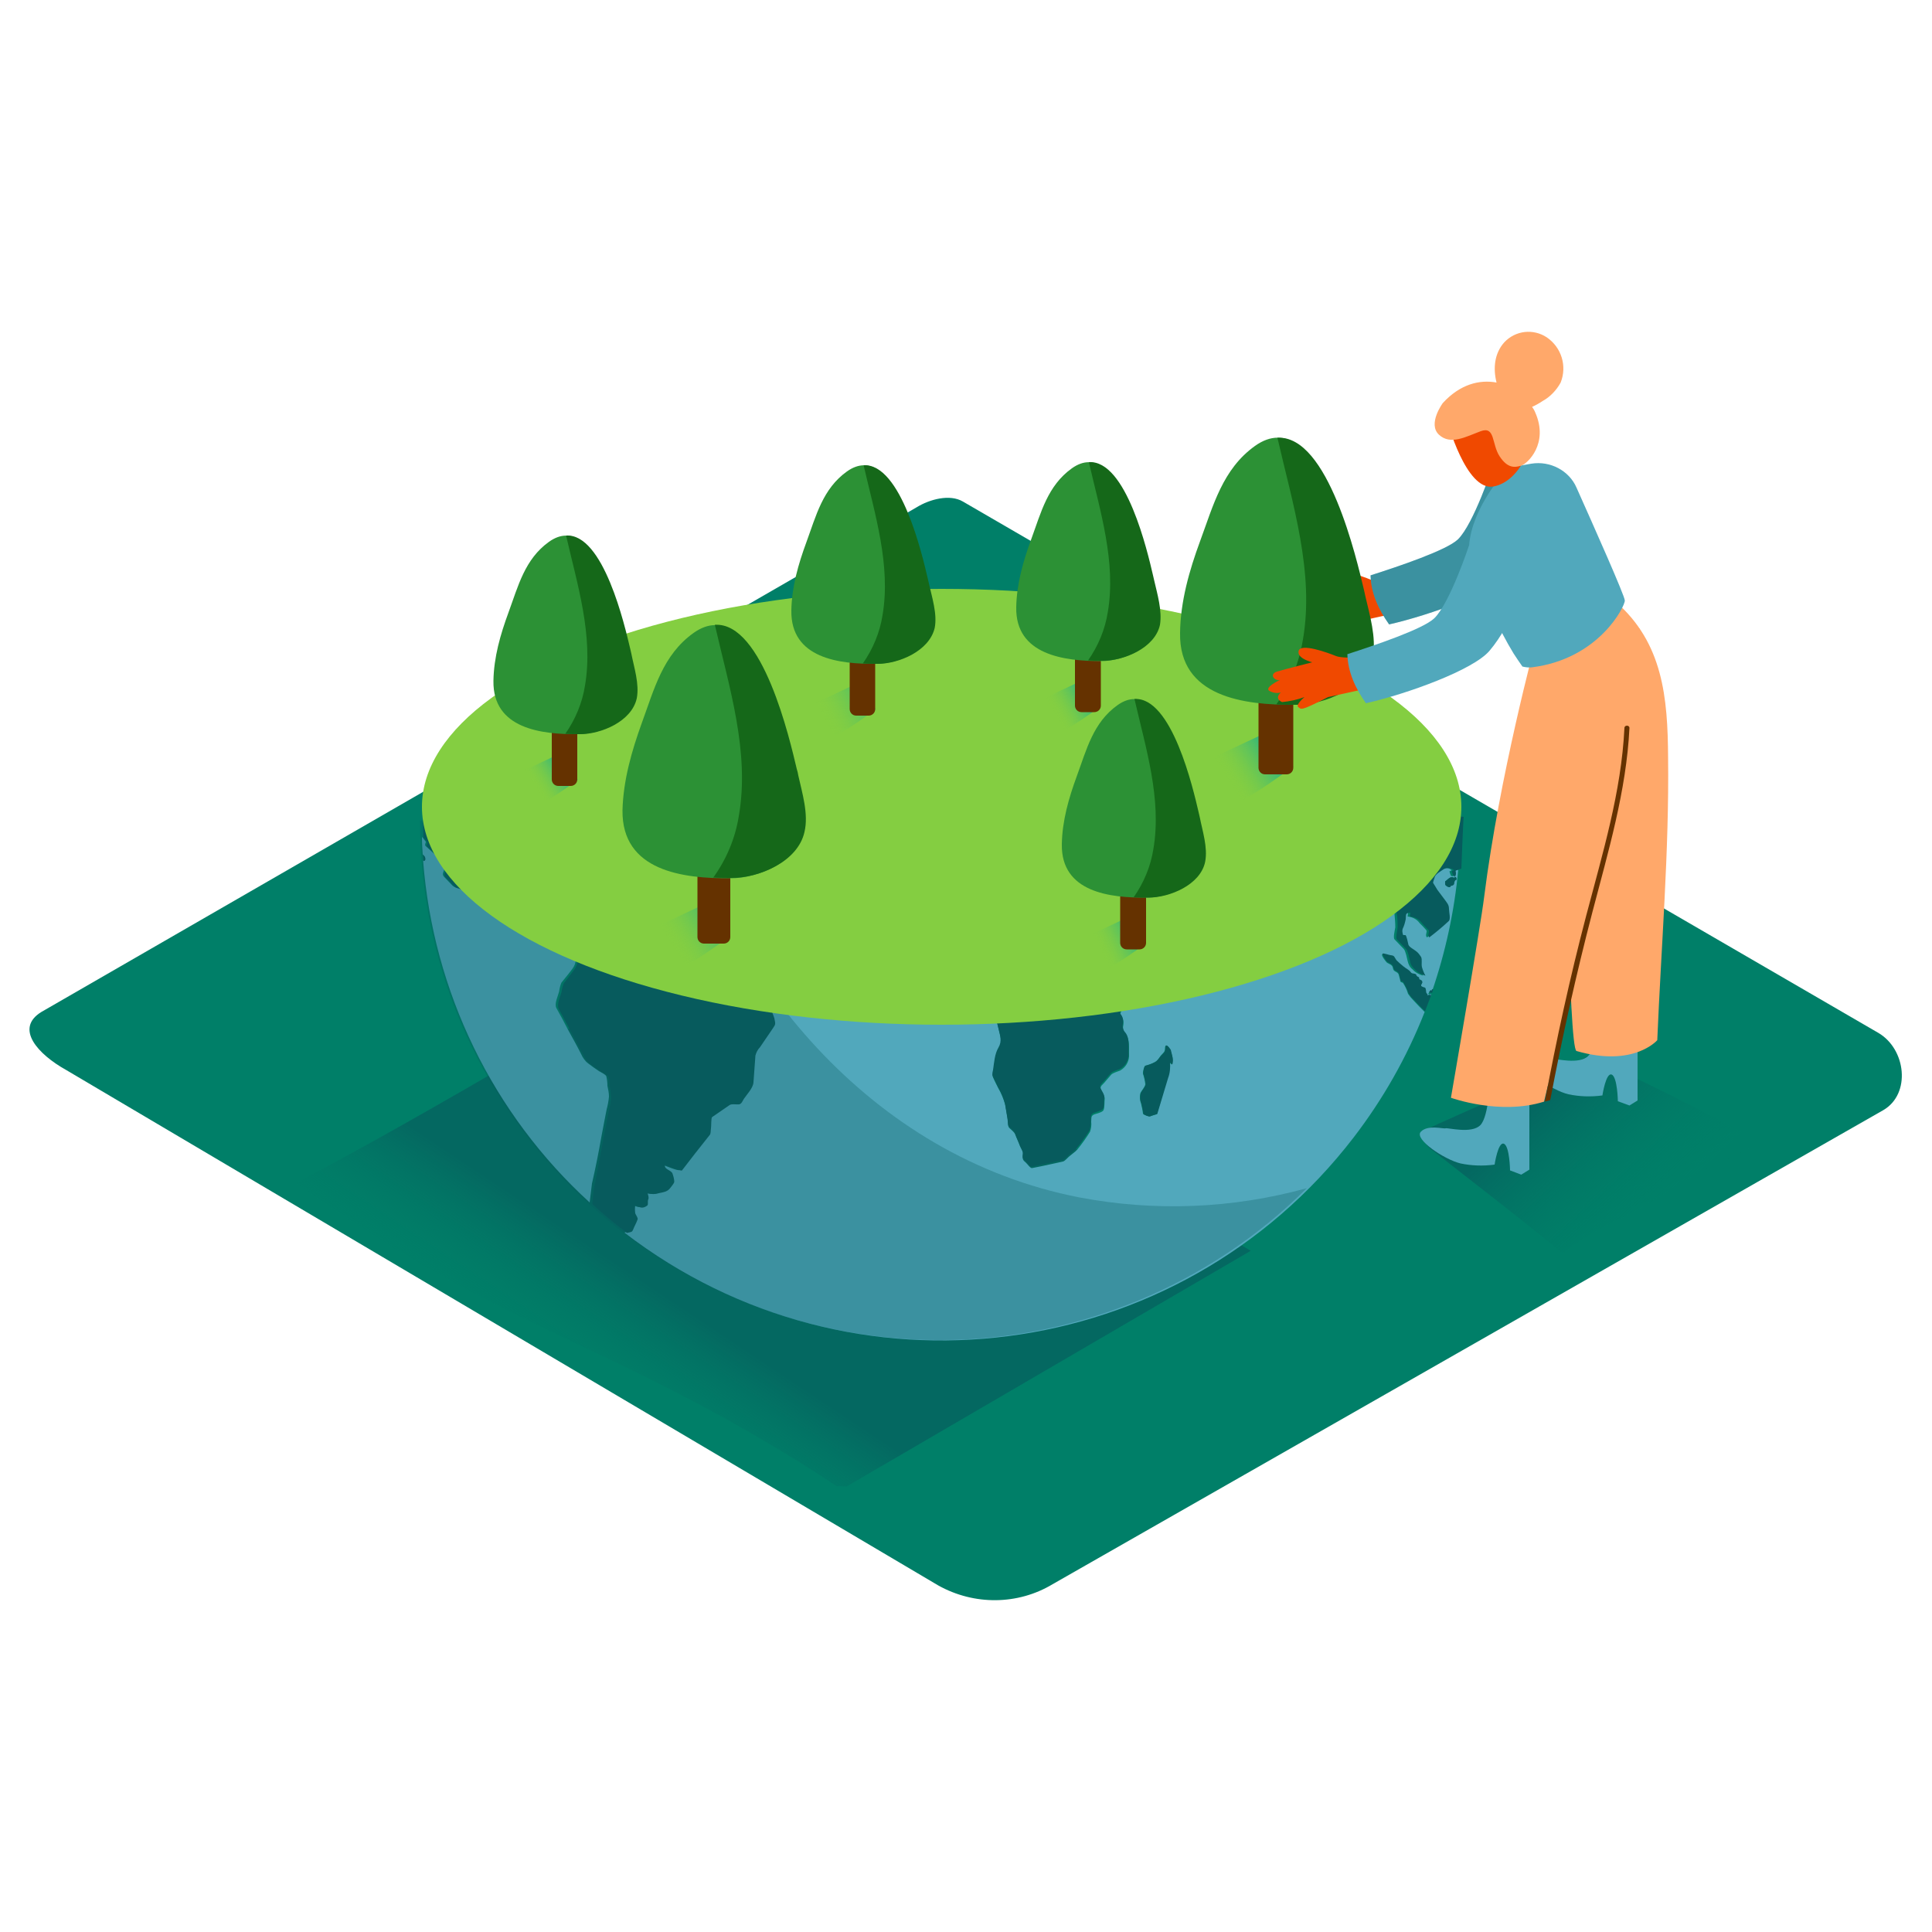 <svg transform="scale(1)" version="1.1" id="Layer_1" xmlns="http://www.w3.org/2000/svg" xmlns:xlink="http://www.w3.org/1999/xlink" x="0px" y="0px" viewBox="0 0 500 500" xml:space="preserve" class="show_show__wrapper__graphic__5Waiy "><title>React</title><style type="text/css">
	.st0{fill:#007F68;}
	.st1{opacity:0.63;fill:url(#SVGID_1_);enable-background:new    ;}
	.st2{fill:#51a8bc;}
	.st3{fill:#075B5D;}
	.st4{opacity:0.3;fill:#075B5D;enable-background:new    ;}
	.st5{fill:#84CE41;}
	.st6{opacity:0.68;fill:url(#SVGID_00000063601813010075792980000003473359574865971370_);enable-background:new    ;}
	.st7{fill:#653200;}
	.st8{fill:#2C9135;}
	.st9{fill:#156819;}
	.st10{opacity:0.68;fill:url(#SVGID_00000034070882274977909750000018132443737139024790_);enable-background:new    ;}
	.st11{opacity:0.68;fill:url(#SVGID_00000151505376952907279340000013103108746048457888_);enable-background:new    ;}
	.st12{opacity:0.68;fill:url(#SVGID_00000150811863010153663020000003068925096172532366_);enable-background:new    ;}
	.st13{opacity:0.68;fill:url(#SVGID_00000134940365785769940550000009412803762480611203_);enable-background:new    ;}
	.st14{fill:#F04900;}
	.st15{opacity:0.68;fill:url(#SVGID_00000001655509309819168410000000200708874698183555_);enable-background:new    ;}
	.st16{opacity:0.63;fill:url(#SVGID_00000083803851227042097720000007410767928267625896_);enable-background:new    ;}
	.st17{fill:#FFA86A;}
</style><g><g id="_0336_ecology"><path class="st0" id="field" d="M242.8,410.3L17.1,276.9c-7.2-4-13.4-10.7-6.4-15l226.5-130.6c3.4-2.1,8.6-3.5,12-1.5l236.9,137.5
			c7.2,4.2,8.5,15.8,1.3,20L272.4,410C263.4,415.4,252.1,415.5,242.8,410.3z"></path><g id="ecology"><linearGradient id="SVGID_1_" gradientUnits="userSpaceOnUse" x1="163.495" y1="867.957" x2="182.335" y2="839.697" gradientTransform="matrix(1 0 0 1 0 -498)"><stop offset="0" style="stop-color: rgb(0, 127, 104); stop-opacity: 0.03;"></stop><stop offset="0.99" style="stop-color: rgb(7, 91, 93);"></stop></linearGradient><path class="st1" d="M216.5,384.6c-55.7-36.8-87.9-40.4-139.8-78.5c32.8-17.1,88.6-50.4,108.9-63.1l138.1,80.7l-104.6,61
				L216.5,384.6z"></path><path class="st2" d="M155.6,294.4c0.5-2.5,0.9-4.9,1.4-7.3c0.3-1.1,0.5-2.2,0.6-3.3c0-0.9-0.2-1.9-0.4-2.8c0-0.8-0.1-1.7-0.3-2.5
				c-0.3-0.5-1.4-1-1.9-1.3c-0.9-0.6-1.9-1.3-2.8-2c-0.8-0.6-1.4-1.5-1.8-2.4c-1.1-2.2-2.3-4.3-3.5-6.5c-0.9-1.8-1.9-3.6-2.9-5.4
				c-0.6-1.1,0.4-3.1,0.7-4.3c0.1-0.8,0.3-1.6,0.6-2.3l1.7-2.1c1.2-1.6,2.3-2.5,1.9-4.7c-0.1-0.5-0.4-0.8,0-1.1c0-0.1-0.1-0.8-0.1-1
				c0.2-0.7-1.3-1.3-1.2-1.9c0.2-0.8,0.2-0.7-0.5-1.1c-0.5-0.3-0.5-0.2-1,0c-0.4,0.2-0.7,0.5-1,0.8c-0.2,0.2,0.3,0.7,0.4,0.9
				c-0.9,0.4-0.9,0.5-1.3-0.5c-0.2,0.6-1.1-0.4-1.7-0.5c-0.3-0.1-0.4,0.3-0.6,0.1l-0.9-0.7c-0.8-0.4-1.5-1-2.2-1.6
				c-0.3-0.6-0.2-1.4-0.6-1.9c-1.1-1.3-1.8-2.4-3.3-2.9c-1.2-0.3-3.2-0.4-4.2-1.4l-2.5-2.5c-0.6-0.5-1.3,0-2,0.2
				c-1.5,0.4-3-0.6-4.4-1.2l-3.3-1.4c-0.5-0.1-0.9-0.3-1.3-0.5L115,227c-0.7-0.7-0.3-1.1,0-2.1c0.2-0.6-1-1.9-1.3-2.4
				s-0.7-1-1.2-1.4l-2.4-2.2c-0.2-0.2,0-0.7,0.1-0.9s-0.4-0.6-0.5-0.8s-0.3-0.4-0.5-0.6c0,1.5,0.1,3,0.2,4.5
				c0.3,0.3,0.7,0.7,0.6,1.1s-0.3,0.6-0.5,0.5c2.6,33.9,18,65.6,43.1,88.5c0.2-1.7,0.4-3.3,0.6-4.9
				C154.1,302.4,154.9,298.4,155.6,294.4z"></path><path class="st2" d="M376.2,225.9c0.1,0.4,0.1,1.1-0.6,0.8c-0.2-0.1-0.4-1-0.5-1.2c0.2,0,0.4-0.2,0.6-0.3
				c-0.7-0.6-1.7-0.8-2.6-0.3c-0.6,0.5-2.1,1.2-2.4,2.1c-0.1,0.2-0.6,1.3-0.4,1.5l1.1,1.8c0.6,0.8,1.2,1.6,1.8,2.4
				c0.8,1,1.2,1.3,1.2,2.6c0,0.8,0.5,2.6-0.1,3.1c-1.6,1.5-3.2,2.9-5,4.2c-0.6-0.6,0.2-1.5-0.2-1.9c-0.5-0.6-1.1-1.2-1.7-1.8
				c-0.7-1-1.9-1.6-3.1-1.7l0.1-1c-1.3,0.1-1.1,0.2-1.2,1.7c-0.1,0.9-0.4,1.7-0.8,2.5c-0.1,0.4-0.1,0.7,0,1.1
				c0.1,0.7,0.1,0.6,0.7,0.5c0.3,0,0.7,2.1,0.8,2.5c0.2,0.6,1.4,1.2,1.9,1.6c0.6,0.4,1.1,1,1.4,1.6c0.3,0.7,0,1.8,0.2,2.6
				s0.5,1.5,0.9,2.2c-1-0.3-2-0.8-2.7-1.6c-0.7-0.5-1.1-1.3-1.3-2.2c-0.2-0.8-0.5-2.5-1-3.1l-2.4-2.5c-0.4-0.4,0.1-2.5,0.2-3.1
				c0-1.1-0.1-2.3-0.2-3.4c-0.2-2.1-0.7-4.1-1.5-6l-1.3,1.6c-0.5,0.7-0.5,0.6-1.3,0.4s-0.8-0.1-0.6-1.1c0-0.4,0.4-1.4,0.2-1.8
				c-0.6-1.3-0.9-2.5-2-3.3s-1.2-2.1-1.7-3.2c-0.5,0.3-1.1,1.1-1.7,1.1l-3,0.4c-0.1,0-0.8,0-0.8,0.1s0.1,0.9,0,1l-1.5,1.5
				c-1.4,1.4-2.8,2.8-4.1,4.2c-0.6,0.4-1.3,0.8-2,1c-0.7,0.4-0.5,0.9-0.4,1.8c0.1,0.8,0.1,1.7,0,2.6c-0.2,0.7-0.7,1.7-0.5,2.4
				c0.1,0.9,0.5,1.7,1.1,2.4c0.5,0.7,1,1.5,1.2,2.3c0.7,1.6-2,2.9-2.2,0.8c-0.1-0.9-0.1-1.8-0.1-2.7s-0.3-1.1-0.9-1.7
				c-0.1,0.6,0,1.3-0.5,1.6l-1.7,1.1c-1.5-2.9-2.9-6-4.2-9c-0.5-0.8-0.8-1.7-1.1-2.6c-0.1-0.7-0.1-1.3-0.1-2c-0.1-2-0.1-3.9-0.2-5.9
				l-1.2,1.7c-0.4,0.6-0.5,0.5-1.1,0.5s-1.6-1.5-2.2-2.1c0.5-0.1,1.7-0.1,1.8-0.8c-0.3,0.1-0.7,0.1-1,0.1c-0.9-0.4-1.7-0.8-2.4-1.4
				c-0.5-0.3-0.8-1.6-1.1-2.1s-4.4,0.3-5.1,0.4c-1.5,0.2-3.1-0.4-4.6-0.8c-0.7-0.1-1.4-0.1-1.8-0.8c-0.6-1.2-0.5-1.6-1.7-1.1
				c-0.9,0.3-1.8,0.3-2.7,0.1c-0.6-0.1-1.1-0.9-1.7-1.2c-0.8-0.3-1.5-0.9-1.7-1.8c-0.4-0.8-0.5-1.7-1.3-1.9c-1.4-0.2-1.4-0.1-2.3,1
				c-0.3,0.4,0.8,1.8,1.1,2.2c0.9,1.4,1.6,3,2.4,4.4l0.3-2c0.4,1,0.6,2.1,0.5,3.2c1-0.1,2.6,0.1,3.5-0.4s1.7-2,2.5-2.8
				c0.1,0.9-0.1,2.2,0.5,2.7c0.4,0.3,0.8,0.6,1.3,0.9c0.4,0.2,0.9,0,1.1,0.4s0.4,1.2,0.8,1.2c0.6,0.1,0.4,0.5,0.3,1.1
				s-1.3,1.7-1.7,2.1c0-0.2-0.2-0.4-0.2-0.6c-0.3,0.6-0.5,1.3-0.5,2s-0.3,0.7-0.9,0.9l-1.9,0.9c-0.4,0.2-0.4,1.2-0.7,1.4
				s-0.8-0.2-1.1-0.1l-1.4,0.6c-0.6,0.3-0.5,1.1-1.1,1.4c-1,0.4-2.1,0.7-3.1,1.1c-0.3,0.1-0.4,0.3-0.6,0.6s-0.6,0.4-1,0.4
				c-0.9,0.2-1.8,0.5-2.7,0.7c-0.7,0.2-0.8,0.9-1.5,0.9c-1.1,0-1.2,0.2-1.4-0.9l-0.7-3.5c-0.4-1.7-1.2-3.2-2.2-4.6
				c-0.5-0.9-0.6-1.1-1.6-1.5c-0.6-0.2-0.5-1.9-0.7-2.5c-0.3-0.9-0.6-1.7-1.1-2.5c-0.2-0.5-0.8-0.7-1.1-1.2
				c-0.6-1.1-1.2-2.2-1.9-3.4c-0.3-0.6-0.5-1.5-1.3-1.3c0.1-0.7,0.2-1.4,0.3-2.1L284,216c-0.8-0.9-1.5-2-2-3.1
				c-0.7,0.8,0.5,2.2,0.9,3l2.3,4.7c0.5,0.9,0.3,2,1,2.7c0.3,0.3,1,0.8,1.1,1.3c0.1,0.8,0.2,1.6,0.4,2.4c0.1,0.5,0,1.3,0.4,1.7
				c0.5,0.4,1,0.9,1.4,1.4c0.6,1.2,1,2.4,1.4,3.7c0.1,0.4,1.2,0.3,1.5,0.6l1.3,1.5c0.7,0.8,2.1,1.7,1,2.8c0.8,0.2,1.6,1.8,2.2,1.6
				l6.1-1.6c0.4-0.1,1.5-0.6,1.8,0c0.2,0.3-0.5,2.3-0.6,2.7c-0.4,1.6-1.6,3.2-2.3,4.6c-0.6,1.3-1.3,2.5-2.1,3.5
				c-2.5,2.6-5.4,5-7.2,8.2c-0.4,0.7-3,4.3-2.6,5c0.6,0.7,0.9,1.7,0.7,2.7c-0.2,0.8,0.1,1.7,0.7,2.3c1.1,1.5,0.7,3.8,0.8,5.7
				c-0.1,1.5-0.9,2.8-2.2,3.6c-0.6,0.3-1.9,0.6-2.4,1.1l-1.8,2.1c-0.5,0.6-1.2,0.9-0.9,1.8c0.2,0.5,1.1,1.8,1,2.4s0,2.3-0.3,2.9
				s-1.9,0.9-2.4,1.1c-0.9,0.4-0.7,0.8-0.8,1.9c0.1,0.9,0,1.7-0.3,2.6c-1,1.6-2,3-3.2,4.5c-0.6,0.7-1.4,1.2-2.1,1.8
				c-0.4,0.3-1.2,1.3-1.7,1.4l-5.5,1.2l-2.5,0.5c-0.4,0.1-1.2-1-1.5-1.3c-1-0.9-1-0.9-0.8-2.3c0.1-0.5-0.6-1.5-0.8-2
				c-0.4-1.1-0.9-2.1-1.3-3.2c-0.3-0.6-1-1.1-1.5-1.6s-0.3-1.8-0.4-2.2c-0.2-1.2-0.4-2.4-0.6-3.6c-0.4-1.5-1-3-1.8-4.4
				c-0.5-1-1-1.9-1.4-2.9c-0.2-0.4,0.1-1.2,0.1-1.6c0.3-2.1,0.4-4,1.4-5.8s0.4-3.1,0-4.9c-0.5-2-0.9-3.9-1.4-5.8
				c-0.1-0.6-0.9-1.3-1.3-1.7l-2-2.7c-0.4-0.5-0.1-1.1,0-1.7c0.1-1.2,0.3-2.4,0.4-3.6c0.1-1,0.2-1.1-0.4-1.9s-0.6-1-1.7-1
				c-0.6,0-1.9,0.4-2.3-0.1l-1.9-2.3c-0.3-0.3-4.1,0.3-4.6,0.5l-2.7,1.4c-0.7,0.4-1,0.2-1.8,0c-0.7-0.3-1.4-0.4-2.1-0.2l-3,1.1
				c-0.5,0.2-1-0.5-1.4-0.8l-2.9-2.1c-1.1-0.6-1.9-1.5-2.6-2.6l-3.8-6.4c-0.4-0.7-0.8-1.4-1.2-2.1c-0.2-0.3,0.5-1.5,0.6-1.8
				c0.2-0.6,0.8-1.6,0.7-2.2l-0.7-3c-0.3-0.8-0.5-1.7-0.6-2.6c0.2-0.5,0.5-1,0.8-1.4c1.2-2.1,2.4-4.2,3.5-6.4
				c0.8-1.5,1.8-1.9,3.2-2.8c0.7-0.5,1.1-0.5,1.2-1.4c0.2-1.1,0.4-2.2,0.5-3.4c0.2-1.3,2.8-1.6,3.4-2.9c0.4-0.9,0.5-2.1,1.4-2.4
				c0.2-0.1,0.9,1.2,1.6,1c0.3-0.1,1.1-0.4,1.4-0.2s0.8,0.6,1,0.5c0.7-0.4,1.4-0.9,2.2-1.3c1.4-0.7,3-1.2,4.5-1.4
				c0.5-0.1,0.9-0.2,1.4-0.1c0.4,0.2,0.7,0.3,1.1,0.4c0.4,0,0.7-0.4,1.1-0.5c0.3,0,0.7,0,1,0c0.9,0.2,1.8,0.1,2.6-0.3
				c0.7-0.4,1.4,0.1,2.1,0.4c-0.5,1.2-0.6,1.2,0,2.4c0.3,0.5-0.8,1.3-1.2,1.7c0.6,0.5,1.3,1.5,2,1.7l3.8,1c1,0.2,0.7,1.3,1.6,1.7
				s1.6,0.2,2.4,0.8c1.1,0.8,1.7,1,2.4-0.4c0.2-0.3-0.4-0.8-0.2-1.1s0.4-1,0.7-1.1c1-0.4,2-0.5,3-0.2c0.3,0.1,0,0.6,0.4,0.7l1.7,0.4
				c0.5,0.1,0.5,0.3,0.7,0.8c0.1,0.2,0.6-0.3,0.8-0.2l2.7,0.8c0.7,0.3,1.5,0.3,2.1-0.2c1-0.5,1.1-0.7,2.2-0.2
				c1.2,0.6,3.1,0.4,3.7-1.1c0.3-0.9,1.8-3.5,1.5-4.7c-0.7-0.1-1.4-0.2-2.2-0.3c-0.2,0.2-0.2,0.5-0.1,0.7c-0.2,0.1-2.8,0.8-2.2-0.4
				c0.2-0.4,1.1-0.2,1.4-0.1c0.2,0,0.4-0.1,0.6-0.2c-4.3-0.6-8.7-1.2-13.1-1.7v0.1c-0.3,0-0.5-0.1-0.8-0.2c-2.9-0.3-5.9-0.6-8.8-0.9
				c0,0.1,0,0.1,0.1,0.2c0.3,0.6-0.9,0.8-1.1,0.3s-0.7-0.6-1.2-0.8c-5.6-0.5-11.2-0.9-16.8-1.2c-0.2,0.3-0.5,0.6-0.3,0.9
				c-0.3,0.1-0.9,0.1-1.1,0.3s-0.4,0.9-0.7,1c-0.8,0.1-1.6,0.1-2.4,0c-0.7,0-1.1,0.8-1.7,1s-1.4-1-0.8-1.4c-0.6,0.3-0.9-0.8-1.7-0.3
				c-0.6,0.4-1.1-0.2-1.6,0.2c0.1-0.4,0.2-0.9,0.2-1.4c0-0.3,0-0.5-0.1-0.8c0-0.1,0-0.1,0-0.1l0,0c-0.1,0-0.2,0.1-0.3,0l0,0
				l-3.9-0.1c-25.9-0.9-51.8,0.4-77.5,3.9l-0.4,0.1c0.4,0,1.2-0.1,1.1,0.5c0,0.3-1,0.3-1.2,0.3c0.1,0.1,0.2,0.2,0.4,0.3
				c-0.2,0.1-0.3,0.2-0.6,0.2c0.2,0.6,0.6,0.1,0.9,0.3l-0.8,0.4c-0.2,0.1-0.5-0.2-0.6-0.1s-0.6,0.9-0.8,1.2s-0.7,0.1-1,0.5
				c-0.2,0.4-0.5,0.7-0.9,1c-1,0.5-1.7,1.4-2.1,2.4c-0.2,0.8-0.2,1.7,0.2,2.4c0.5,1.1,0.9,2.2,1.2,3.3c0.2,0.6,0.3,2.2-0.1,2.6
				s-0.6,0.8-1,0.2c-0.1-0.2-0.9-0.8-0.9-0.9c-0.1-0.5-0.3-0.9-0.5-1.3c-0.2-0.5-0.5-0.8-0.3-1.3l-0.3,0.2c-0.2-0.7,0.5-1.8-0.3-2.3
				s-1-1.3-1.8-1.1c-0.4,0.1-0.8,0.4-1.2,0.2c-0.4-0.3-0.7-0.6-1.2-0.8c-0.7-0.2-1.8,0.7-2-0.4c-0.1,1-2.3,0.3-3,0.8
				c0.4,0,2.1,0.3,0.9,0.9c0.1,0.1,0.8,0.3,0.8,0.4c0.1,0.2-0.1,0.4-0.3,0.5c-0.1,0-0.1,0-0.2,0c0.2-0.5-0.5-0.6-0.8-0.8
				c0.1,0.3-0.1,0.4-0.1,0.7c-0.3-0.6-0.6,0-1-0.3s-0.8-0.8-1.4-0.6c-0.3,0.1-0.8-0.2-1.1-0.3c-0.6-0.2-1.6,0.5-2.2,0.7
				c-1,0.4-3.3,2.1-3.3,3.5c0,0.4,0.6,0.9,0.6,1.3c-0.1,0.3-0.2,0.7-0.3,1c-0.3,0.8-0.5,1.5-0.5,2.4c-0.1,1.8,0.4,3.6,1.4,5.1
				c0.7,1,0.9,1.7,2,2c0.2,0.1,0.6,0.6,0.8,0.6c0.4-0.2,0.9-0.3,1.3-0.5c0.4-0.1,0.8-0.2,1.2-0.3c0.3,0,0.6,0.4,0.7,0.3
				c0.2-0.1,0.4-0.1,0.6-0.3c0.1-0.1-0.1-0.4,0-0.5c0.4-0.2,0.6-0.6,0.7-1c0.2-0.9,0.2-1.9,1.1-2.2c0.6-0.2,1.3-0.4,2-0.4
				c0.5,0.1,2-0.2,1.5,0.9c-0.2,0.4-0.8,1.7-1.1,1.8c0.2,0.1,0.1,0.2,0.4,0.2c-0.1,0.1-0.2,0.3-0.4,0.4l0.1,0.1l0.2-0.1
				c-0.2,0.5-0.3,1-0.4,1.6c-0.2-0.2-0.3-0.6-0.3-0.9c-0.1,0.2-0.3,0.4-0.4,0.6c0.7,0-0.1,1.3,0.1,1.8s-0.5,1.2-0.8,1.5
				c1,0.2,2,0.2,3,0.2c0.4,0.1,0.7-0.3,1.1-0.2c0.5,0,1,0.1,1.5,0.2c0.9,0.3,1.5,1.1,1.3,2.1c-0.1,0.7-0.2,1.3-0.3,2
				c-0.1,0.4-0.4,0.7-0.4,1.1c-0.2,1.8,2,4.8,3.6,4.1c1-0.4,1.5-0.8,2.6-0.5c0.9,0.3,1.7,0.9,2.2,1.7c-0.1-1.3,1.6-3,2.2-4.1
				c0.2-0.3,1.4-0.5,1.7-0.6l2.6-0.9c0.8-0.3,2.2,0.4,3,0.6l6.2,1.4c1.1,0.3,2.2,0.3,3.1,1.1l4.8,4.6c1,1,3.2,1,4.5,1.3
				s2.1,2.3,2.9,3.3l2.3,3c0.2,0.2,0.6,1.1,0.9,1.1l5,1.8l5,1.8c1.4,0.5,2.8,2,4,2.9c0.2,0,1.8,0,1.8,0.2l0.5,2.2
				c0.4,1.6,0.4,1.6-0.5,2.8l-3.2,4.7c-0.6,0.6-1,1.4-1.2,2.2c-0.2,2.3-0.3,4.6-0.5,6.9c-0.1,1.5-1.7,3.1-2.5,4.3
				c-0.4,0.5-0.6,1.4-1.2,1.4s-2-0.2-2.5,0.2l-4.5,3.1c-0.3,0.2-0.3,2.5-0.3,2.9s0,1.3-0.3,1.7l-3.8,4.8l-3.4,4.4
				c-0.3,0.3-3.9-1.2-4.4-1.4c-0.3,1.2,1.7,1.4,2,2.4c0.2,0.7,0.4,1.3,0.4,2c-0.1,0.5-0.8,1.1-1,1.5c-0.8,1.1-1.8,1.1-3,1.4
				c-1,0.3-2,0.3-2.9,0c0.2,0.8,0.4,1.1,0.1,1.8c-0.2,0.5,0,1.2-0.2,1.4c-1.2,0.8-1.9,0.5-3.1-0.1c-0.1,0.7-0.1,1.4,0,2.1
				c0.1,0.4,0.8,1.2,0.6,1.6c-0.4,0.8-0.8,1.6-1.1,2.5s-0.5,0.7-1.3,0.9c-0.1,0-0.2,0.1-0.3,0.1c58.9,45.3,143.4,34.3,188.7-24.6
				c7.6-9.9,13.8-20.8,18.4-32.5c-1-1-2-2-2.9-3c-0.5-0.5-1-1.1-1.4-1.7c-0.3-1-0.7-1.9-1.3-2.8c-0.2-0.2-0.6-0.1-0.7-0.5
				c-0.1-0.6-0.3-1.1-0.4-1.6c-0.2-0.9-1.4-0.7-1.5-1.7s-1.1-1.1-1.6-1.5c-0.2-0.2-1.5-1.8-1.2-2.1s1.8,0.4,2.1,0.4
				c1.1,0.1,0.9,0.5,1.5,1.3c0.5,0.6,1.1,1.1,1.8,1.6c0.6,0.6,1.4,0.8,1.9,1.5c0.3,0.4,0.6,0.3,1,0.4c0.7,0.1,0.2,0.2,0.6,0.6
				s0.6,0,0.6,0.7c0,0.3,0.7,0.3,0.8,0.8c0.1,0.4-0.4,0.5-0.3,1c0,0.3,0.7,0.4,1,0.5s0.2,0.9,0.3,1.2c0.1,0.5,0.6,0.5,0.1,1
				c0.3-0.4,0.8-0.5,1.2-0.2l0.1-0.4c0-0.1-0.1-0.2-0.2-0.1c-0.2,0.1-0.4,0-0.6-0.1c0.3-0.3,0.4-0.9,0.8-0.3c0-0.1,0-0.2-0.1-0.4
				c0.1,0,0.3,0,0.3,0.1c3.5-10.2,5.8-20.8,6.8-31.6l-1.1,0.4C376,225.3,376.1,225.3,376.2,225.9z M271.4,204.4
				c0.5,0.4,1.1,0.6,1.8,0.5c0.4-0.1,1.3,0.1,1.3,0.6c-1.1,0.1-2.3-0.1-3.3-0.4C271.1,204.8,271.2,204.6,271.4,204.4z M149.2,230.2
				c-0.5-0.2-1-0.4-1.4-0.7c0.5-0.8,1.6-0.1,2.2,0.1c0.1,0.1,0.2,0.3,0.3,0.4C149.8,229.9,149.5,230.3,149.2,230.2z M151.3,227.2
				c-0.9-0.1-1.9,0.1-2.8,0c0.1-0.1,0.8-0.6,0.8-0.8c0-0.5-0.7-0.3-0.9-0.4c-0.8-0.3-0.8-1.1-1.4-1.2s-1.4-0.6-2.1-0.6
				c-0.4,0-0.5-0.3-0.9-0.2c-0.3,0.1-0.7-0.1-0.9-0.3c0.2,0.1,0.5,0,0.6-0.1c-1.2-1.2-2.7,1.6-3.9,0.9c0.6-0.4,0.8-1.2,1.6-1.4
				c0.9-0.3,1.8-0.4,2.7-0.4c1.7,0.3,3.3,1,4.7,2c0-0.1,0.1-0.1,0.1-0.2c0.5,0.6,1.2,1,2,1c0.2,0,0.4,0.5,0.7,0.6
				c0.4,0.1,0.9,0.4,1.2,0.7C152.3,227,151.8,227.1,151.3,227.2L151.3,227.2z M159,229.2c-0.7,0-1.2,0.2-1.8,0.2
				c-0.1,0-0.2-0.4-0.6-0.1s-0.2,0.9-0.4,1c-0.5,0.2-0.4-0.7-0.6-0.8s-0.7,0-1,0c-1-0.1-1.3,0.3-2-0.3c-0.3-0.8,2,0.1,2.5-0.3
				c-0.6-0.8-0.4-1.1-1.3-1.5c0.9-0.4,1.1-0.1,2-0.1c0.3,0,0.5-0.1,0.8-0.2c0.3-0.2,0.8,0.1,1.1,0.2s0.4-0.2,0.7,0.3
				c0.3,0.6,0.3,0.6,0.9,0.7c0.2,0.1,0.8,0.4,0.7,0.6C159.4,229.8,159.5,229.3,159,229.2L159,229.2z M161.3,229.7
				c-0.4-1,1-0.6,1.6-0.5c0.1,0.1,0.1,0.1,0.2,0.2C162.8,229.9,161.6,230.5,161.3,229.7L161.3,229.7z M303.2,275.5l-0.6-0.6
				c0.2,1.4,0,2.8-0.5,4.1l-2.1,7.3c-0.2,0.7-0.4,1.3-0.6,2c0,0.1-1.6,0.5-1.8,0.6s-1.8-0.4-1.8-0.7c-0.1-0.9-0.3-1.7-0.5-2.6
				c-0.3-0.8-0.4-1.7-0.2-2.6c0.3-0.8,1.2-1.6,1.3-2.4c-0.1-0.9-0.3-1.8-0.6-2.7c-0.1-0.4,0.3-2,0.6-2.1c0.8-0.2,1.7-0.5,2.4-0.9
				c0.8-0.4,1.1-1,1.6-1.7c0.7-0.8,1.1-0.9,1.1-2c0.1-1.5,1.1,0.1,1.4,0.5v0.1C303.3,273.1,303.8,274.2,303.2,275.5L303.2,275.5z
				 M376.9,227.7c-0.4,0-0.5,0.6-0.6,1s-0.6,0.5-0.9,0.6s0.1,0.3-0.2,0.3c-0.2,0-0.5-0.1-0.7-0.2c-0.6-0.4-0.5-0.5-0.5-1.3
				c0.8-0.5,1.3-1.5,2.4-0.9l0.1-0.3C376.9,227,377,227.3,376.9,227.7L376.9,227.7z"></path><path class="st3" d="M161.3,229.8c0.3,0.7,1.5,0.1,1.8-0.3c-0.1-0.1-0.1-0.1-0.2-0.2C162.4,229.2,160.9,228.8,161.3,229.8z"></path><path class="st3" d="M159.1,228.5c-0.6-0.1-0.6-0.1-0.9-0.7c-0.2-0.4-0.3-0.1-0.7-0.3s-0.8-0.4-1.1-0.2c-0.3,0.1-0.5,0.2-0.8,0.2
				c-0.9,0-1.1-0.3-2,0.1c0.9,0.4,0.8,0.7,1.3,1.5c-0.5,0.4-2.8-0.5-2.5,0.3c0.8,0.5,1.1,0.1,2,0.3c0.3,0.1,0.7-0.1,1,0
				s0.1,1,0.6,0.8c0.2-0.1,0.2-0.9,0.4-1s0.5,0.1,0.6,0.1c0.6,0,1.1-0.2,1.8-0.2c0.6,0,0.4,0.5,0.8-0.1
				C159.9,228.9,159.4,228.6,159.1,228.5z"></path><path class="st3" d="M303,271.7c-0.3-0.4-1.3-2-1.4-0.5c0,1.2-0.4,1.2-1.1,2c-0.6,0.7-0.9,1.3-1.6,1.7c-0.8,0.4-1.6,0.7-2.4,0.9
				c-0.4,0-0.7,1.6-0.6,2.1c0.3,0.9,0.5,1.8,0.6,2.7c-0.1,0.8-1,1.6-1.3,2.4c-0.2,0.8-0.2,1.7,0.2,2.6c0.2,0.9,0.4,1.7,0.5,2.6
				c0.1,0.3,1.5,0.9,1.8,0.7s1.8-0.6,1.8-0.6c0.2-0.7,0.4-1.3,0.6-2l2.2-7.3c0.5-1.3,0.6-2.7,0.5-4.1l0.6,0.6
				C303.8,274.2,303.3,273.1,303,271.7L303,271.7z"></path><path class="st3" d="M376.4,227.2c-1.1-0.6-1.6,0.4-2.4,0.9c0,0.8-0.1,0.9,0.5,1.3c0.2,0.1,0.4,0.2,0.7,0.2c0.3,0,0-0.2,0.2-0.3
				s0.9-0.1,0.9-0.6s0.2-1,0.6-1c0.1-0.4,0-0.7-0.4-0.8L376.4,227.2z"></path><path class="st3" d="M348.1,218.6c-19.1-4.2-38-9.6-57.4-12.7c-1.5-0.2-3.1-0.5-4.6-0.7c0.3,1.2-1.2,3.8-1.5,4.7
				c-0.6,1.6-2.5,1.8-3.7,1.1c-1-0.5-1.1-0.3-2.2,0.2c-0.6,0.4-1.4,0.5-2.1,0.2l-2.7-0.8c-0.2-0.1-0.6,0.5-0.8,0.2
				c-0.2-0.5-0.2-0.7-0.7-0.8l-1.7-0.4c-0.4-0.1-0.1-0.6-0.4-0.7c-1-0.3-2-0.2-3,0.2c-0.2,0.1-0.5,0.9-0.7,1.1s0.4,0.8,0.2,1.1
				c-0.7,1.4-1.3,1.2-2.4,0.4c-0.8-0.6-1.6-0.4-2.4-0.8s-0.7-1.5-1.6-1.7l-3.8-1c-0.7-0.2-1.4-1.1-2-1.7c0.4-0.4,1.5-1.2,1.2-1.7
				c-0.6-1.1-0.5-1.2,0-2.4c-0.7-0.3-1.4-0.9-2.1-0.4c-0.8,0.4-1.7,0.5-2.6,0.3c-0.3,0-0.7,0-1,0c-0.4,0.1-0.7,0.5-1.1,0.5
				c-0.4-0.1-0.8-0.2-1.1-0.4c-0.5,0-0.9,0-1.4,0.1c-1.6,0.2-3.1,0.7-4.5,1.4c-0.8,0.4-1.4,0.9-2.2,1.3c-0.2,0.1-0.8-0.4-1-0.5
				s-1.1,0.2-1.4,0.2c-0.7,0.2-1.4-1.1-1.6-1c-0.9,0.3-1.1,1.5-1.4,2.4c-0.5,1.3-3.2,1.5-3.4,2.9c-0.2,1.1-0.4,2.2-0.5,3.4
				c-0.1,0.9-0.5,0.9-1.2,1.4c-1.4,0.9-2.4,1.3-3.2,2.8c-1.2,2.1-2.4,4.3-3.5,6.4c-0.3,0.4-0.6,0.9-0.8,1.4c0.1,0.9,0.3,1.8,0.6,2.6
				l0.7,3c0.1,0.6-0.5,1.6-0.7,2.2c-0.1,0.3-0.8,1.5-0.6,1.8c0.4,0.7,0.8,1.4,1.2,2.1l3.7,6.4c0.6,1.1,1.5,2,2.6,2.6l2.9,2.1
				c0.4,0.3,0.9,0.9,1.4,0.8l3-1.1c0.7-0.2,1.5-0.1,2.1,0.2c0.8,0.2,1.1,0.4,1.8,0l2.7-1.4c0.5-0.2,4.3-0.9,4.6-0.5l1.9,2.3
				c0.4,0.6,1.7,0.1,2.3,0.1c1.1-0.1,1,0,1.7,1s0.6,0.9,0.4,1.9c-0.1,1.2-0.3,2.4-0.4,3.6c-0.1,0.6-0.3,1.2,0,1.7l2,2.7
				c0.3,0.5,1.1,1.2,1.3,1.7c0.5,2,0.9,3.9,1.4,5.8c0.4,1.8,1,3.2,0,4.9s-1.1,3.8-1.4,5.8c-0.1,0.4-0.3,1.2-0.1,1.6
				c0.5,1,0.9,1.9,1.4,2.9c0.8,1.3,1.4,2.8,1.8,4.3c0.2,1.2,0.4,2.4,0.6,3.6c0.1,0.4,0.1,1.9,0.4,2.2s1.2,1,1.5,1.6
				c0.4,1.1,0.9,2.1,1.3,3.2c0.2,0.5,0.8,1.5,0.8,2c-0.1,1.4-0.2,1.4,0.8,2.3c0.3,0.3,1.1,1.4,1.5,1.3l2.5-0.5l5.5-1.2
				c0.5-0.1,1.3-1.1,1.7-1.4c0.7-0.6,1.5-1.1,2.1-1.8c1.1-1.4,2.2-2.9,3.2-4.5c0.2-0.8,0.3-1.7,0.3-2.6c0.1-1.1-0.1-1.5,0.8-1.9
				c0.5-0.2,2.1-0.6,2.4-1.1s0.2-2.2,0.3-2.9s-0.8-1.9-1-2.4c-0.3-0.8,0.3-1.1,0.9-1.8l1.8-2.1c0.5-0.5,1.8-0.8,2.4-1.1
				c1.3-0.7,2.1-2.1,2.2-3.6c-0.1-1.9,0.3-4.2-0.8-5.7c-0.6-0.6-0.9-1.5-0.7-2.3c0.2-1,0-1.9-0.7-2.7c-0.4-0.6,2.2-4.2,2.6-5
				c1.9-3.2,4.7-5.6,7.2-8.2c0.9-1.1,1.6-2.3,2.1-3.5c0.8-1.4,2-3,2.3-4.6c0.1-0.4,0.8-2.4,0.6-2.7c-0.3-0.6-1.4-0.1-1.8,0l-6.1,1.6
				c-0.6,0.1-1.4-1.4-2.2-1.6c1.1-1.1-0.3-2-1-2.8l-1.3-1.5c-0.3-0.3-1.4-0.3-1.5-0.6c-0.3-1.3-0.8-2.5-1.4-3.7
				c-0.4-0.5-0.9-1-1.4-1.4c-0.3-0.3-0.3-1.2-0.4-1.7c-0.1-0.8-0.2-1.6-0.4-2.4c-0.1-0.4-0.8-1-1.1-1.3c-0.7-0.7-0.5-1.8-1-2.7
				l-2.3-4.7c-0.4-0.8-1.5-2.2-0.9-3c0.5,1.1,1.2,2.2,2,3.1l0.8-2.5c-0.1,0.7-0.2,1.4-0.3,2.1c0.7-0.2,1,0.8,1.3,1.3
				c0.6,1.1,1.2,2.2,1.9,3.4c0.3,0.5,0.8,0.8,1.1,1.2c0.5,0.8,0.9,1.6,1.1,2.5c0.1,0.6,0.1,2.3,0.7,2.5c1,0.4,1.1,0.5,1.6,1.5
				c1,1.4,1.8,3,2.2,4.6l0.7,3.5c0.2,1.2,0.3,0.9,1.4,0.9c0.7,0,0.9-0.8,1.5-0.9c0.9-0.2,1.8-0.5,2.7-0.7c0.4-0.1,0.8,0,1-0.4
				s0.2-0.5,0.6-0.6c1-0.4,2.1-0.8,3.1-1.1c0.6-0.2,0.5-1.1,1.1-1.4l1.4-0.6c0.3-0.1,0.8,0.2,1.1,0.1s0.4-1.2,0.7-1.4l1.9-0.9
				c0.6-0.3,0.9-0.2,0.9-0.9s0.2-1.4,0.5-2c0,0.2,0.2,0.4,0.2,0.6c0.4-0.5,1.7-1.5,1.7-2.1s0.3-1-0.3-1.1c-0.4-0.1-0.6-0.9-0.8-1.2
				s-0.7-0.3-1.1-0.4c-0.4-0.3-0.9-0.6-1.3-0.9c-0.7-0.5-0.5-1.9-0.5-2.7c-0.7,0.8-1.5,2.2-2.5,2.8s-2.6,0.4-3.5,0.4
				c0.1-1.1,0-2.2-0.5-3.2l-0.3,2c-0.8-1.5-1.5-3-2.4-4.4c-0.2-0.4-1.4-1.8-1.1-2.2c1-1.1,0.9-1.2,2.3-1c0.8,0.1,0.9,1.1,1.3,1.9
				c0.2,0.8,0.9,1.5,1.7,1.8c0.6,0.3,1,1.1,1.7,1.2c0.9,0.3,1.8,0.2,2.7-0.1c1.2-0.4,1-0.1,1.7,1.1c0.3,0.7,1.1,0.6,1.8,0.8
				c1.5,0.3,3,0.9,4.6,0.8c0.7-0.1,4.8-1,5.1-0.4s0.6,1.8,1.1,2.1c0.7,0.6,1.5,1,2.4,1.4c0.3,0,0.7,0,1-0.1
				c-0.1,0.8-1.2,0.7-1.8,0.8c0.5,0.6,1.4,2,2.2,2.1s0.7,0.1,1.1-0.5l1.2-1.7c0.1,1.9,0.1,3.9,0.2,5.9c0,0.7,0,1.3,0.1,2
				c0.3,0.9,0.7,1.8,1.1,2.6c1.4,3.1,2.7,6.1,4.2,9l1.7-1.1c0.5-0.3,0.4-1,0.5-1.6c0.6,0.6,0.9,0.8,0.9,1.7s0,1.8,0.1,2.7
				c0.2,2.1,2.9,0.8,2.2-0.8c-0.3-0.8-0.7-1.6-1.2-2.3c-0.6-0.7-1-1.5-1.1-2.4c-0.2-0.7,0.4-1.7,0.5-2.4c0.1-0.8,0.1-1.7,0-2.6
				c0-0.9-0.3-1.4,0.4-1.8c0.7-0.2,1.4-0.6,2-1c1.4-1.4,2.8-2.8,4.1-4.2l1.5-1.5c0.2-0.2-0.1-0.9,0-1s0.7-0.1,0.8-0.1l3-0.4
				c0.6-0.1,1.2-0.8,1.7-1.1c0.5,1.1,0.8,2.4,1.7,3.2s1.4,2,2,3.3c0.2,0.4-0.2,1.4-0.2,1.8c-0.1,0.9-0.2,0.9,0.6,1.1
				s0.8,0.2,1.3-0.4l1.3-1.6c0.7,1.9,1.2,3.9,1.5,6c0.2,1.1,0.2,2.2,0.2,3.4c0,0.6-0.6,2.7-0.2,3.1l2.4,2.5c0.5,0.6,0.8,2.3,1,3.1
				c0.1,0.9,0.6,1.6,1.3,2.2c0.7,0.8,1.7,1.3,2.7,1.6c-0.4-0.7-0.7-1.5-0.9-2.2c-0.2-0.8,0.1-1.9-0.2-2.6c-0.4-0.6-0.8-1.2-1.4-1.6
				c-0.5-0.4-1.7-1-1.9-1.6c-0.1-0.4-0.5-2.5-0.8-2.5c-0.6,0-0.6,0.1-0.7-0.5c-0.1-0.4-0.1-0.7,0-1.1c0.4-0.8,0.6-1.6,0.8-2.5
				c0.1-1.4-0.1-1.6,1.2-1.7l-0.1,1c1.2,0.1,2.4,0.7,3.1,1.7c0.5,0.6,1.1,1.2,1.7,1.8c0.4,0.4-0.4,1.3,0.2,1.9
				c1.7-1.3,3.4-2.7,5-4.2c0.6-0.5,0.1-2.3,0.1-3.1c0-1.2-0.5-1.6-1.2-2.6c-0.6-0.8-1.2-1.6-1.8-2.4l-1.1-1.8
				c-0.1-0.2,0.4-1.3,0.4-1.5c0.2-0.8,1.7-1.6,2.4-2.1c0.8-0.4,1.9-0.3,2.6,0.3c-0.2,0-0.4,0.2-0.6,0.3c0.1,0.2,0.3,1.1,0.5,1.2
				c0.6,0.3,0.6-0.4,0.6-0.8c-0.1-0.6-0.2-0.6,0.3-0.7l1.1-0.4c0-0.2,0.5-13.2,0.6-13.4C368.2,210.1,357.7,220.7,348.1,218.6z"></path><path class="st3" d="M231.8,200.1c0,0,0,0,0,0.1c0,0.3,0.1,0.5,0.1,0.8c0,0.5-0.1,0.9-0.2,1.4c0.6-0.4,1,0.1,1.6-0.2
				c0.8-0.4,1.1,0.6,1.7,0.3c-0.6,0.4,0.3,1.6,0.8,1.4s1-1.1,1.7-1c0.8,0.1,1.6,0.1,2.4,0c0.2,0,0.5-0.7,0.7-1s0.8-0.3,1.1-0.3
				c-0.1-0.3,0.1-0.6,0.3-0.9C238.6,200.4,235.2,200.3,231.8,200.1z"></path><path class="st3" d="M151.6,226.1c-0.4-0.1-0.5-0.6-0.7-0.6c-0.8,0-1.5-0.4-2-1c0,0.1-0.1,0.1-0.1,0.2c-1.4-1-3-1.7-4.7-2
				c-0.9,0-1.9,0.1-2.7,0.4c-0.8,0.2-1,0.9-1.6,1.4c1.2,0.6,2.7-2.2,3.9-0.9c-0.2,0.1-0.4,0.2-0.6,0.1c0.2,0.3,0.6,0.4,0.9,0.3
				c0.4-0.1,0.4,0.2,0.9,0.2c0.7,0,1.3,0.5,2.1,0.6s0.7,0.9,1.4,1.2c0.2,0.1,0.9-0.1,0.9,0.4c0,0.2-0.6,0.6-0.8,0.8
				c0.9,0.2,1.9-0.1,2.8,0c0.5-0.1,1-0.3,1.5-0.4C152.4,226.5,152,226.3,151.6,226.1z"></path><path class="st3" d="M147.8,229.5c0.4,0.3,0.9,0.6,1.4,0.7c0.3,0.1,0.6-0.4,1.1-0.2c-0.1-0.2-0.2-0.3-0.3-0.4
				C149.4,229.4,148.3,228.8,147.8,229.5z"></path><path class="st3" d="M369.2,257.8c0.6-0.6,0-0.5-0.1-1c0-0.2-0.1-1.1-0.3-1.2s-0.9-0.2-1-0.5c-0.1-0.5,0.4-0.6,0.3-1
				c-0.1-0.6-0.8-0.5-0.8-0.8c0-0.6-0.2-0.3-0.6-0.7s0.1-0.4-0.6-0.6c-0.4-0.1-0.7,0-1-0.4c-0.5-0.7-1.2-0.9-1.9-1.5
				c-0.6-0.5-1.2-1-1.8-1.6c-0.6-0.8-0.4-1.2-1.5-1.3c-0.3,0-1.9-0.6-2.1-0.4s1,2,1.2,2.1c0.5,0.4,1.5,0.6,1.6,1.5s1.2,0.8,1.5,1.7
				c0.1,0.6,0.3,1.1,0.4,1.6c0.1,0.4,0.5,0.2,0.7,0.5c0.5,0.9,1,1.8,1.3,2.8c0.4,0.6,0.8,1.2,1.4,1.7c0.9,1,1.9,2,2.9,3
				c0.5-1.4,1.1-2.8,1.6-4.2C370,257.4,369.5,257.4,369.2,257.8z"></path><path class="st3" d="M274.4,205.4c0-0.5-0.9-0.6-1.3-0.6c-0.6,0.1-1.3-0.1-1.8-0.5c-0.1,0.2-0.2,0.4-0.3,0.6
				C272.1,205.3,273.3,205.5,274.4,205.4z"></path><path class="st3" d="M370.6,256.5c-0.4-0.6-0.5,0-0.8,0.3c0.2,0.1,0.4,0.2,0.6,0.1c0.1,0,0.1,0.1,0.2,0.1l0.3-0.9
				c-0.1-0.1-0.2-0.1-0.3-0.1C370.5,256.3,370.5,256.4,370.6,256.5z"></path><path class="st3" d="M246.9,198.4c-0.4-0.8-0.7-0.4-1.4-0.1l0.7,0.6L246.9,198.4z"></path><path class="st3" d="M199.5,261c0-0.2-1.6-0.2-1.8-0.2c-1.2-0.9-2.6-2.4-4-2.9l-5-1.8l-5-1.8c-0.3-0.1-0.7-0.9-0.9-1.1l-2.3-3
				c-0.8-1-1.7-3-2.9-3.3s-3.5-0.3-4.5-1.3l-4.8-4.6c-0.9-0.8-2-0.8-3.1-1.1l-6.1-1.5c-0.8-0.2-2.2-0.9-3-0.6l-2.6,0.9
				c-0.3,0.1-1.5,0.3-1.7,0.6c-0.6,1-2.2,2.8-2.2,4.1c-0.5-0.8-1.3-1.4-2.2-1.7c-1.1-0.3-1.6,0.1-2.6,0.5c-1.6,0.7-3.9-2.3-3.6-4.1
				c0.1-0.4,0.4-0.7,0.4-1.1c0.1-0.7,0.2-1.3,0.3-2c0.1-0.9-0.4-1.8-1.3-2.1c-0.5-0.1-1-0.2-1.5-0.2c-0.4-0.1-0.7,0.3-1.1,0.2
				c-1,0-2-0.1-3-0.2c0.3-0.3,1-1.1,0.8-1.5s0.6-1.8-0.1-1.8c0.1-0.2,0.2-0.4,0.4-0.6c-0.1,0.3,0,0.7,0.3,0.9
				c0.1-0.5,0.2-1.1,0.4-1.6l-0.2,0.1l-0.1-0.1c0.1-0.1,0.3-0.2,0.4-0.4c-0.4,0-0.3-0.1-0.4-0.2c0.3,0,0.9-1.3,1.1-1.8
				c0.5-1.1-1-0.8-1.5-0.9c-0.7,0-1.4,0.2-2,0.4c-0.9,0.4-0.8,1.4-1.1,2.2c-0.1,0.4-0.4,0.8-0.7,1c-0.1,0.1,0.1,0.4,0,0.5
				c-0.2,0.1-0.4,0.2-0.6,0.3c-0.2,0.1-0.4-0.3-0.7-0.3c-0.4,0-0.8,0.1-1.2,0.3s-0.9,0.3-1.3,0.5c-0.2,0.1-0.6-0.5-0.8-0.6
				c-1.1-0.3-1.3-1-2-2c-1-1.5-1.5-3.3-1.4-5.1c0.1-0.8,0.3-1.6,0.5-2.4c0.1-0.3,0.2-0.7,0.3-1c0-0.4-0.6-0.9-0.6-1.3
				c0-1.4,2.3-3.1,3.3-3.5c0.6-0.2,1.6-0.9,2.2-0.7c0.3,0.1,0.8,0.4,1.1,0.3c0.6-0.2,0.8,0.2,1.4,0.6s0.7-0.4,1,0.3
				c0-0.2,0.1-0.4,0.1-0.7c0.3,0.2,1,0.4,0.8,0.8c0.2,0.1,0.4-0.1,0.5-0.3c0-0.1,0-0.1,0-0.2c0-0.1-0.7-0.4-0.8-0.4
				c1.2-0.6-0.4-0.8-0.9-0.9c0.6-0.5,2.8,0.2,3-0.8c0.2,1.1,1.3,0.2,2,0.4c0.4,0.2,0.8,0.5,1.2,0.8c0.4,0.2,0.8-0.1,1.2-0.2
				c0.8-0.2,1.1,0.6,1.8,1.1s0.1,1.6,0.3,2.3l0.3-0.2c-0.1,0.6,0.1,0.9,0.3,1.3c0.2,0.4,0.4,0.9,0.5,1.3c0,0.1,0.7,0.7,0.9,0.9
				c0.4,0.6,0.7,0.1,1-0.2s0.3-2,0.1-2.6c-0.3-1.1-0.7-2.2-1.2-3.3c-0.4-0.7-0.4-1.6-0.2-2.4c0.4-1,1.1-1.9,2.1-2.4
				c0.3-0.3,0.6-0.6,0.9-1c0.3-0.4,0.9-0.3,1-0.5s0.5-1.1,0.8-1.2s0.4,0.2,0.6,0.1l0.8-0.4c-0.4-0.2-0.7,0.3-0.9-0.3
				c0.3,0,0.4-0.1,0.6-0.2c-0.1-0.1-0.2-0.2-0.4-0.3c0.2,0,1.2,0,1.2-0.3c0.1-0.7-0.7-0.5-1.1-0.5l0.4-0.1
				c-13.8,1.9-27.4,4.7-40.9,8.4v0.1c0,1.5,0,2.9,0.1,4.4c0.2,0.2,0.3,0.4,0.5,0.6s0.6,0.6,0.5,0.8s-0.3,0.8-0.1,0.9l2.4,2.2
				c0.5,0.4,0.9,0.9,1.2,1.4c0.3,0.5,1.5,1.8,1.3,2.4c-0.3,1-0.7,1.4,0,2.1l2.2,2.3c0.4,0.3,0.9,0.4,1.3,0.5l3.4,1.4
				c1.4,0.6,2.9,1.6,4.4,1.2c0.7-0.2,1.4-0.8,2-0.2l2.5,2.5c0.9,0.9,3,1,4.2,1.4c1.6,0.4,2.2,1.6,3.3,2.9c0.4,0.5,0.3,1.3,0.6,1.9
				c0.6,0.6,1.4,1.2,2.2,1.6l0.9,0.7c0.2,0.1,0.4-0.2,0.6-0.1c0.5,0.1,1.5,1,1.7,0.5c0.4,1,0.4,0.9,1.3,0.5
				c-0.1-0.2-0.6-0.8-0.4-0.9c0.3-0.3,0.6-0.6,1-0.8c0.5-0.3,0.5-0.3,1,0c0.7,0.4,0.7,0.3,0.5,1.1c-0.1,0.6,1.3,1.3,1.2,1.9
				c-0.1,0.2,0.1,1,0.1,1c-0.4,0.4-0.1,0.6,0,1.1c0.3,2.2-0.7,3.1-1.9,4.7l-1.6,2.1c-0.3,0.7-0.5,1.5-0.6,2.3
				c-0.3,1.1-1.3,3.2-0.7,4.3c1,1.8,1.9,3.6,2.9,5.4c1.2,2.2,2.3,4.3,3.5,6.5c0.4,1,1,1.8,1.8,2.4c0.9,0.7,1.9,1.3,2.8,2
				c0.5,0.3,1.6,0.8,1.9,1.3c0.2,0.8,0.3,1.6,0.3,2.5c0.2,0.9,0.3,1.9,0.4,2.8c-0.1,1.1-0.3,2.2-0.6,3.3c-0.5,2.4-0.9,4.9-1.4,7.3
				c-0.8,4-1.5,8-2.3,12.1c-0.3,1.6-0.5,3.3-0.6,4.9c2.9,2.7,5.9,5.2,9,7.5c0.1-0.1,0.2-0.1,0.3-0.1c0.8-0.2,1-0.1,1.3-0.9
				s0.8-1.6,1.1-2.5c0.2-0.4-0.5-1.2-0.6-1.6c-0.1-0.7-0.1-1.4,0-2.1c1.2,0.6,1.9,1,3.1,0.1c0.3-0.2,0.1-0.9,0.2-1.4
				c0.3-0.7,0.1-1-0.1-1.8c1,0.3,2,0.3,2.9,0c1.2-0.3,2.2-0.3,3-1.4c0.3-0.4,0.9-1.1,1-1.5c0-0.7-0.2-1.4-0.4-2
				c-0.2-1.1-2.3-1.2-2-2.4c0.6,0.2,4.2,1.7,4.4,1.4l3.4-4.4l3.8-4.8c0.3-0.4,0.2-1.2,0.3-1.7s0-2.7,0.3-2.9l4.5-3.1
				c0.5-0.4,1.9-0.1,2.5-0.2s0.9-0.9,1.2-1.4c0.8-1.2,2.4-2.8,2.5-4.3c0.2-2.3,0.3-4.6,0.5-6.9c0.2-0.8,0.6-1.6,1.2-2.2l3.2-4.7
				c0.9-1.3,0.8-1.2,0.5-2.8L199.5,261z"></path><path class="st3" d="M110.1,222.3c0-0.4-0.3-0.8-0.6-1.1c0,0.5,0.1,1.1,0.1,1.6C109.8,222.9,110.1,222.7,110.1,222.3z"></path><path class="st3" d="M253,197.2c0,0.2-0.3,0.5-0.3,0.7s0.3,0.3,0.3,0.4c-0.1,0.6-0.6,0.6-0.1,1.1s0.7,0.4,0.8-0.2
				c0-0.3,0.5,0,0.6-0.6s0.2-1.2,0.2-1.9c0.1-1.3-1.3-0.5-1.6-0.3l-0.4-0.1C252.2,197,252.9,196.8,253,197.2z"></path><path class="st4" d="M279.4,309.9c-54.1-10.5-92-56.8-105.8-108.2c0-0.1-0.1-0.3-0.1-0.4c-21.9,1.7-43.6,5.4-64.8,11.1
				c0,74.3,60.3,134.4,134.5,134.4c35.6,0,69.8-14.2,95-39.3C319,312.8,298.9,313.6,279.4,309.9z"></path><ellipse class="st5" cx="243.7" cy="208.8" rx="134.5" ry="56.4"></ellipse><linearGradient id="SVGID_00000019638170370667383430000016876671160448228526_" gradientUnits="userSpaceOnUse" x1="226.957" y1="676.779" x2="213.257" y2="684.239" gradientTransform="matrix(1 0 0 1 0 -498)"><stop offset="0" style="stop-color: rgb(0, 169, 157);"></stop><stop offset="0.98" style="stop-color: rgb(132, 206, 65); stop-opacity: 0;"></stop></linearGradient><path d="
				M216.5,190.3c4.8-2.8,5.6-3.5,10.1-6.7l-4-7.1l-16.3,7.7C209.2,186.6,213.6,188.1,216.5,190.3z" style="opacity: 0.68; fill: url(&quot;#SVGID_00000019638170370667383430000016876671160448228526_&quot;);"></path><path class="st7" d="M221.6,140.6h3.2c1,0,1.7,0.8,1.7,1.7v41.2c0,1-0.8,1.7-1.7,1.7h-3.2c-1,0-1.7-0.8-1.7-1.7v-41.2
				C219.9,141.4,220.6,140.6,221.6,140.6z"></path><path class="st8" d="M239.9,149.7c-1.6-6.7-8.4-36.4-20.7-27.7c-6.3,4.5-8,11.5-10.5,18.3c-2.1,5.7-3.8,11.6-3.9,17.7
				c-0.2,12.4,12.4,13.9,22,13.8c5.5,0,13.4-3.3,14.7-9.3c0.8-3.6-0.6-7.9-1.3-11.5C240.1,150.6,240,150.1,239.9,149.7z"></path><path class="st9" d="M240.4,151c-0.1-0.4-0.2-0.9-0.3-1.3c-1.4-6-6.9-29.8-16.6-29.3c2.9,12.6,7.1,25.9,4.9,38.8
				c-0.7,4.5-2.5,8.8-5.1,12.5c1.3,0.1,2.6,0.1,3.8,0.1c5.5,0,13.4-3.3,14.8-9.3C242.6,158.9,241.2,154.6,240.4,151z"></path><linearGradient id="SVGID_00000018195389384339172660000007490772561006551444_" gradientUnits="userSpaceOnUse" x1="145.615" y1="696.268" x2="138.095" y2="701.108" gradientTransform="matrix(1 0 0 1 0 -498)"><stop offset="0" style="stop-color: rgb(0, 169, 157);"></stop><stop offset="0.98" style="stop-color: rgb(132, 206, 65); stop-opacity: 0;"></stop></linearGradient><path d="
				M139.4,208.5c3.5-2,6.9-4.3,10.1-6.7l-3.9-7.1l-16.3,7.7C132.1,204.8,136.5,206.2,139.4,208.5z" style="opacity: 0.68; fill: url(&quot;#SVGID_00000018195389384339172660000007490772561006551444_&quot;);"></path><path class="st7" d="M144.5,158.8h3.2c1,0,1.7,0.8,1.7,1.7v41.2c0,1-0.8,1.7-1.7,1.7h-3.2c-1,0-1.7-0.8-1.7-1.7v-41.2
				C142.8,159.5,143.5,158.8,144.5,158.8z"></path><path class="st8" d="M162.8,167.9c-1.6-6.7-8.4-36.4-20.7-27.7c-6.3,4.5-8,11.5-10.5,18.3c-2.1,5.7-3.8,11.6-3.9,17.7
				c-0.2,12.4,12.4,13.9,22,13.8c5.5,0,13.4-3.3,14.7-9.3c0.8-3.6-0.6-7.9-1.3-11.5L162.8,167.9z"></path><path class="st9" d="M163.4,169.2c-0.1-0.4-0.2-0.9-0.3-1.3c-1.4-5.9-6.9-29.9-16.6-29.3c2.9,12.6,7.1,25.9,4.9,38.8
				c-0.7,4.5-2.5,8.8-5.1,12.5c1.3,0.1,2.6,0.1,3.8,0.1c5.5,0,13.4-3.3,14.7-9.3C165.5,177,164.1,172.8,163.4,169.2z"></path><linearGradient id="SVGID_00000097461554060112285830000015820588474313365693_" gradientUnits="userSpaceOnUse" x1="186.827" y1="733.874" x2="173.577" y2="742.444" gradientTransform="matrix(1 0 0 1 0 -498)"><stop offset="0" style="stop-color: rgb(0, 169, 157);"></stop><stop offset="0.98" style="stop-color: rgb(132, 206, 65); stop-opacity: 0;"></stop></linearGradient><path d="
				M176.1,250.8c6.1-3.6,7.1-4.5,12.9-8.5l-5-9.1l-20.8,9.8C166.8,246.1,172.4,247.9,176.1,250.8z" style="opacity: 0.68; fill: url(&quot;#SVGID_00000097461554060112285830000015820588474313365693_&quot;);"></path><path class="st7" d="M182.2,187.4h5.1c1,0,1.7,0.8,1.7,1.7v53.4c0,1-0.8,1.7-1.7,1.7h-5.1c-1,0-1.7-0.8-1.7-1.7v-53.4
				C180.4,188.2,181.2,187.4,182.2,187.4z"></path><path class="st8" d="M205.9,199.1c-2-8.6-10.8-46.4-26.4-35.3c-8,5.7-10.2,14.6-13.4,23.3c-2.6,7.2-4.8,14.8-5,22.6
				c-0.2,15.8,15.8,17.7,28,17.6c7.1,0,17.1-4.2,18.8-11.9c1-4.6-0.7-10.1-1.7-14.6C206.1,200.2,206,199.6,205.9,199.1z"></path><path class="st9" d="M206.6,200.7c-0.1-0.6-0.2-1.1-0.4-1.7c-1.8-7.6-8.8-38.1-21.2-37.3c3.7,16.1,9.1,33,6.2,49.5
				c-0.9,5.7-3.2,11.2-6.6,15.9c1.6,0.1,3.3,0.1,4.8,0.1c7.1,0,17.1-4.2,18.8-11.9C209.3,210.7,207.6,205.2,206.6,200.7z"></path><linearGradient id="SVGID_00000029036765628424590520000005809485711694725304_" gradientUnits="userSpaceOnUse" x1="281.484" y1="677.769" x2="272.804" y2="682.669" gradientTransform="matrix(1 0 0 1 0 -498)"><stop offset="0" style="stop-color: rgb(0, 169, 157);"></stop><stop offset="0.98" style="stop-color: rgb(132, 206, 65); stop-opacity: 0;"></stop></linearGradient><path d="
				M274.7,189.5c3.5-2,6.9-4.3,10.1-6.7l-3.9-7.1l-16.3,7.7C267.5,185.8,271.9,187.2,274.7,189.5z" style="opacity: 0.68; fill: url(&quot;#SVGID_00000029036765628424590520000005809485711694725304_&quot;);"></path><path class="st7" d="M279.9,139.7h3.3c1,0,1.7,0.8,1.7,1.7v41.2c0,1-0.8,1.7-1.7,1.7h-3.3c-1,0-1.7-0.8-1.7-1.7v-41.2
				C278.1,140.5,278.9,139.7,279.9,139.7z"></path><path class="st8" d="M298.1,148.9c-1.6-6.7-8.5-36.4-20.7-27.7c-6.3,4.5-8,11.5-10.5,18.3c-2.1,5.7-3.8,11.6-3.9,17.7
				c-0.2,12.3,12.4,13.9,22,13.9c5.5,0,13.5-3.3,14.8-9.3c0.8-3.6-0.5-7.9-1.3-11.5C298.3,149.7,298.2,149.3,298.1,148.9z"></path><path class="st9" d="M298.7,150.2c-0.1-0.4-0.2-0.9-0.3-1.3c-1.4-6-6.9-29.9-16.6-29.3c2.9,12.6,7.1,25.9,4.9,38.8
				c-0.7,4.5-2.5,8.8-5.1,12.5c1.3,0.1,2.6,0.1,3.8,0.1c5.5,0,13.5-3.3,14.8-9.3C300.8,158,299.5,153.7,298.7,150.2z"></path><linearGradient id="SVGID_00000050641165465733517100000013187774217196550295_" gradientUnits="userSpaceOnUse" x1="294.142" y1="739.553" x2="284.782" y2="744.123" gradientTransform="matrix(1 0 0 1 0 -498)"><stop offset="0" style="stop-color: rgb(0, 169, 157);"></stop><stop offset="0.98" style="stop-color: rgb(132, 206, 65); stop-opacity: 0;"></stop></linearGradient><path d="
				M286.5,250.8c3.5-2,6.9-4.3,10.1-6.7l-3.9-7.1l-16.3,7.7C279.2,247.1,283.6,248.5,286.5,250.8z" style="opacity: 0.68; fill: url(&quot;#SVGID_00000050641165465733517100000013187774217196550295_&quot;);"></path><path class="st7" d="M291.6,201.1h3.3c1,0,1.7,0.8,1.7,1.7V244c0,1-0.8,1.7-1.7,1.7h-3.3c-1,0-1.7-0.8-1.7-1.7v-41.2
				C289.9,201.8,290.7,201.1,291.6,201.1z"></path><path class="st8" d="M309.9,210.2c-1.5-6.7-8.5-36.4-20.7-27.7c-6.3,4.5-8,11.5-10.5,18.3c-2.1,5.7-3.8,11.6-3.9,17.7
				c-0.2,12.4,12.4,13.9,22,13.8c5.5,0,13.5-3.3,14.7-9.3c0.8-3.6-0.5-7.9-1.3-11.5L309.9,210.2z"></path><path class="st9" d="M310.5,211.5l-0.3-1.3c-1.4-6-6.9-29.9-16.6-29.3c2.9,12.6,7.1,25.9,4.9,38.8c-0.7,4.5-2.5,8.8-5.1,12.5
				c1.3,0.1,2.6,0.1,3.8,0.1c5.5,0,13.5-3.3,14.7-9.3C312.6,219.3,311.2,215.1,310.5,211.5z"></path></g><g id="person"><path class="st14" id="hand" d="M367.4,150c0,0-10.5,0.9-12.7,0s-9.1-3.4-9.7-1.4s3.5,3,3.5,3s-7.1,1.8-9.1,2.4s-0.9,2.4,0.7,2.2
				c0,0-4.1,1.9-2.7,2.8c0.9,0.5,2,0.7,3,0.4c0,0-1.9,1.5,0.2,2.5c2-0.2,3.9-0.6,5.8-1.3c0,0-2.4,2.1-1.6,2.6s0.5,1.1,7.7-2.6
				c0,0,14.9-3.3,18.2-3.9"></path><path class="st2" d="M386.3,120.7c0,0-4.9,14.9-9,18.9c-2.9,2.8-15.4,7-22.6,9.3c0.1,4.6,2.1,8.9,4.8,12.7
				c10.6-2.4,27.8-8.6,32-13.6c6.2-7.3,9-18,9-18L386.3,120.7z"></path><g id="person-2"><path class="st4" d="M386.3,120.7c0,0-4.9,14.9-9,18.9c-2.9,2.8-15.4,7-22.6,9.3c0.1,4.6,2.1,8.9,4.8,12.7
					c10.6-2.4,27.8-8.6,32-13.6c6.2-7.3,9-18,9-18L386.3,120.7z"></path><linearGradient id="SVGID_00000042718768170825767380000003210275403830554008_" gradientUnits="userSpaceOnUse" x1="328.921" y1="692.039" x2="317.341" y2="699.379" gradientTransform="matrix(1 0 0 1 0 -498)"><stop offset="0" style="stop-color: rgb(0, 169, 157);"></stop><stop offset="0.98" style="stop-color: rgb(132, 206, 65); stop-opacity: 0;"></stop></linearGradient><path d="
					M321.1,207.4c6.4-3.8,7.5-4.7,13.6-9l-5.3-9.6l-21.9,10.3C311.3,202.4,317.2,204.3,321.1,207.4z" style="opacity: 0.68; fill: url(&quot;#SVGID_00000042718768170825767380000003210275403830554008_&quot;);"></path><path class="st7" d="M327.4,140.4h5.6c1,0,1.7,0.8,1.7,1.7v56.6c0,1-0.8,1.7-1.7,1.7h-5.6c-1,0-1.7-0.8-1.7-1.7v-56.6
					C325.7,141.2,326.5,140.4,327.4,140.4z"></path><path class="st8" d="M352.6,152.7c-2.1-9.1-11.4-49-27.8-37.3c-8.4,6-10.8,15.4-14.2,24.6c-2.8,7.6-5.1,15.6-5.2,23.8
					c-0.3,16.6,16.6,18.7,29.6,18.6c7.5,0,18.1-4.4,19.8-12.5c1.1-4.9-0.7-10.6-1.8-15.4L352.6,152.7z"></path><path class="st9" d="M353.4,154.5c-0.1-0.6-0.3-1.2-0.4-1.8c-1.9-8-9.3-40.2-22.4-39.4c3.9,17,9.6,34.9,6.6,52.2
					c-1,6.1-3.3,11.8-6.9,16.8c1.7,0.1,3.5,0.1,5.1,0.1c7.5,0,18.1-4.4,19.9-12.5C356.2,165,354.5,159.2,353.4,154.5z"></path><path class="st14" d="M358.5,169.8c0,0-10.5,0.9-12.7,0s-9.1-3.4-9.7-1.4s3.5,3,3.5,3s-7.1,1.8-9.1,2.4s-0.9,2.4,0.7,2.2
					c0,0-4.1,1.9-2.7,2.8c0.9,0.5,2,0.7,3,0.4c0,0-1.9,1.5,0.3,2.5c2-0.2,3.9-0.6,5.8-1.3c0,0-2.4,2-1.6,2.6s0.5,1.1,7.7-2.6
					c0,0,14.9-3.3,18.2-3.9"></path><linearGradient id="SVGID_00000044169699047053814650000016360894606943989642_" gradientUnits="userSpaceOnUse" x1="82.012" y1="811.451" x2="110.242" y2="781.431" gradientTransform="matrix(-1 0 0 1 510.81 -498)"><stop offset="0" style="stop-color: rgb(0, 127, 104); stop-opacity: 0.03;"></stop><stop offset="0.99" style="stop-color: rgb(7, 91, 93);"></stop></linearGradient><path d="
					M410.9,273.3c8.6,3.6,31,14.7,44.5,22.2c-4.6,3-9.5,5.1-14.5,7.4s-9.3,5.5-14,8.4c-7.5,4.5-15.9,7.5-22.5,13.1
					c-9.5-8-25.2-20-33.8-26.8c-0.3,0-3.2-2.9-3-4.6C377,288.5,409,274.8,410.9,273.3z" style="opacity: 0.63; fill: url(&quot;#SVGID_00000044169699047053814650000016360894606943989642_&quot;);"></path><path class="st2" d="M421.7,286.1l2.1-1.3v-23.3l-10.2-0.4c0,0-0.2,9.9-2.6,12.2s-8.4,0.6-9,0.8s-4.6-1-6.4,0.9
					s6.1,7.2,10.3,8.2c2.9,0.6,5.8,0.7,8.8,0.3c0,0,0.9-6,2.4-5.4s1.6,6.9,1.6,6.9L421.7,286.1z"></path><path class="st17" d="M431.7,196c-0.1-15.4-1.3-29.6-13.6-40.3l-0.8,2.8c0-0.1,0-0.2,0-0.3c-0.1-1.4-2.4-1.9-2.6-0.4
					c0,0.1,0,0.2,0,0.4v0.1c-0.1,0.5-0.1,1-0.1,1.5c-0.5-0.5-1.3-0.6-1.9-0.1l-0.1,0.1c-2.4,0.8-3.4,4.2-3.4,6.4
					c0,0.7,0.6,1.3,1.3,1.3c0.7,0,1.3-0.6,1.3-1.3c-0.1-1,0.2-2,0.7-2.8c0.1-0.3,0.2-0.5,0.2-0.7v0.1v0.1c-0.1,0.6-0.1,1.3,0.1,1.9
					c0.1,0.3,0.3,0.6,0.6,0.8c0.1,0.5,0.3,1,0.4,1.5l-3.5,1l-5.1,32.5c0,0,0.7,70.8,2.8,71.4c14.8,4.3,20.9-2.8,20.9-2.8
					C429.9,245.1,432,220.4,431.7,196z"></path><path class="st2" d="M393.7,304l2.1-1.3v-23.3l-10.2-0.4c0,0-0.2,9.9-2.5,12.2s-8.4,0.6-9,0.8s-4.6-1-6.4,0.9s6.1,7.2,10.3,8.2
					c2.9,0.6,5.8,0.7,8.8,0.3c0,0,0.9-6,2.4-5.4s1.6,6.9,1.6,6.9L393.7,304z"></path><path class="st17" d="M397.4,166.2c0,0-9.4,34.8-13.3,65.9c-0.9,7.5-8.6,52-8.6,52s12.7,4.6,24.1,1c0,0,13.5-56.9,14.1-58
					s9.7-37.9,10.7-64.4"></path><path class="st2" d="M396.3,120l-5.7,1c-1.1,0.8-9.7,10.4-10.4,20.2c0.6,2.6,1.4,5.1,2.4,7.6c1.2,3.4,2.4,6.7,3.8,10
					c1.5,3.6,3.3,7,5.3,10.3c0.9,1.4,1.4,2.1,2.3,3.4c0.8,0.2,1.7,0.3,2.5,0.2c17.4-2.2,24.1-15.9,24-17.3s-7.9-18.9-12.5-29.2
					C406.1,121.8,401.2,119.2,396.3,120z"></path><path class="st14" d="M374.5,108.8c0,0,4.9,18.4,12,17.1s10.9-11.8,9.7-15.5S380.4,99,374.5,108.8z"></path><path class="st17" d="M400.3,87.3c-3.5-2.3-8.1-1.8-11,1.3c-2.6,2.9-2.9,6.8-2,10.4c-4.4-0.8-9.4,0.4-13.9,5.3c0,0-4,5.4-1,8.2
					s7,0.5,10.8-0.9s2.8,3.3,4.9,6.5s4,2.9,5.6,2.4s7.2-5.7,3.6-13.8c-0.2-0.5-0.5-1-0.8-1.4c0.9-0.4,1.8-0.9,2.7-1.5
					c2-1.1,3.6-2.8,4.7-4.8C405.6,94.7,404.1,89.9,400.3,87.3z"></path><path class="st7" d="M420.4,188.4c-0.8,16.6-5.7,32.6-9.9,48.6s-7.7,32-10.7,48.1l1.4-0.4c3.1-16.3,6.7-32.5,10.9-48.6
					c4.1-15.7,8.8-31.4,9.6-47.7C421.7,187.6,420.4,187.6,420.4,188.4z"></path><path class="st2" d="M380.2,141.1c0,0-4.9,14.9-9,18.9c-2.9,2.8-15.4,7-22.5,9.3c0.1,4.6,2.1,8.9,4.8,12.7
					c10.6-2.4,27.8-8.6,32-13.6c6.2-7.3,9-18,9-18L380.2,141.1z"></path></g></g></g></g></svg>